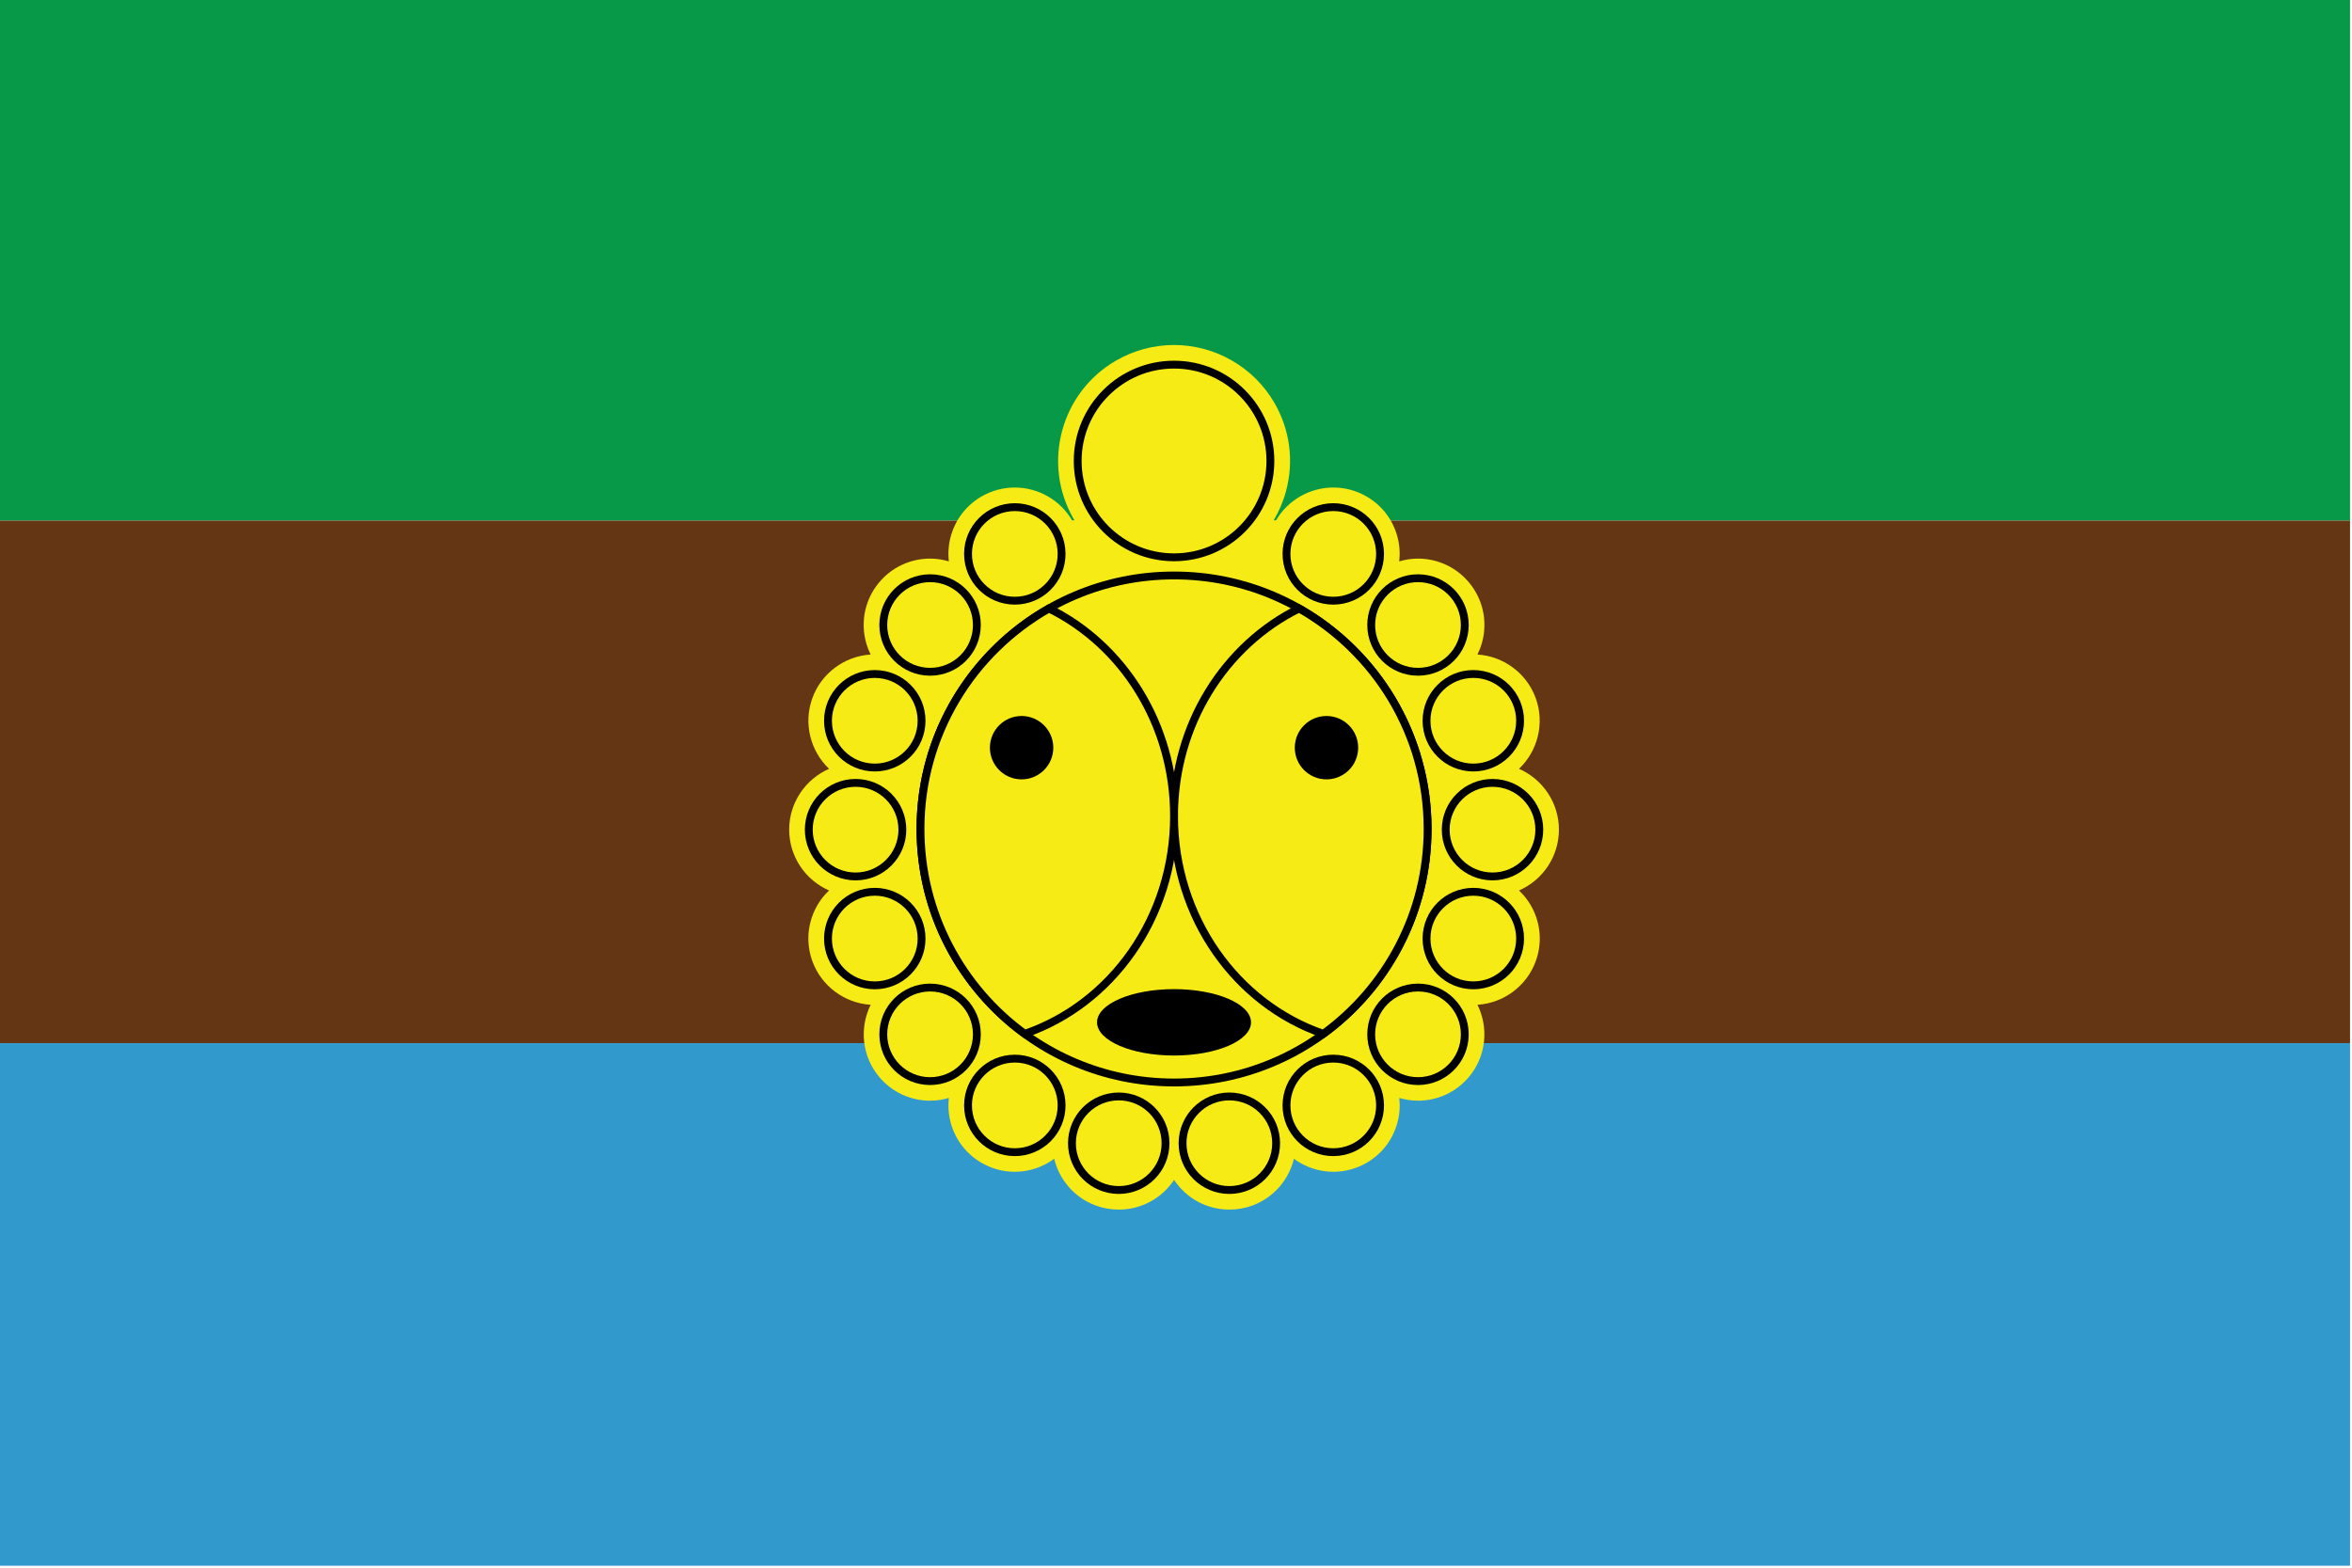 <?xml version="1.0" encoding="utf-8"?>
<!-- Author: Cecil O. Almonte http://www.cecilomar.com/  -->
<!DOCTYPE svg PUBLIC "-//W3C//DTD SVG 1.1//EN" "http://www.w3.org/Graphics/SVG/1.1/DTD/svg11.dtd">
<svg version="1.1" id="Layer_1" xmlns="http://www.w3.org/2000/svg" xmlns:xlink="http://www.w3.org/1999/xlink" x="0px" y="0px"
	 width="600px" height="400px" viewBox="0 0 600 400" enable-background="new 0 0 600 400" xml:space="preserve">
<g>
	<g id="BG">
		<rect x="-0.5" y="-0.5" fill="#089948" width="600" height="133.333"/>
		<rect x="-0.5" y="132.833" fill="#653614" width="600" height="133.333"/>
		<rect x="-0.5" y="266.167" fill="#3299CC" width="600" height="133.333"/>
	</g>
	<path fill="#F6EB14" d="M387.51,227.206c5.979-2.617,10.171-8.583,10.171-15.517c0-6.937-4.194-12.9-10.176-15.52
		c4.726-4.505,6.625-11.546,4.254-18.062c-2.311-6.333-8.196-10.684-14.86-11.104c0.931-1.873,1.522-3.917,1.711-6.063
		c0.396-4.507-0.99-8.897-3.896-12.36c-3.229-3.845-7.957-6.052-12.981-6.052c-1.63,0-3.237,0.25-4.782,0.706
		c0.235-2.081,0.094-4.206-0.467-6.289c-1.17-4.371-3.973-8.023-7.891-10.282c-2.572-1.487-5.497-2.273-8.457-2.273
		c-5.99,0-11.573,3.199-14.605,8.354l-0.619,0.026c1.376-2.315,2.449-4.83,3.165-7.502c2.045-7.632,0.996-15.605-2.955-22.448
		c-5.267-9.125-15.093-14.793-25.64-14.793c-5.166,0-10.273,1.373-14.769,3.968c-14.125,8.153-18.979,26.279-10.827,40.406
		c0.063,0.113,0.141,0.22,0.206,0.332l-0.588,0.056c-3.022-5.182-8.624-8.399-14.635-8.399c-2.96,0-5.885,0.784-8.456,2.271
		c-3.917,2.261-6.721,5.911-7.891,10.282c-0.561,2.083-0.702,4.208-0.467,6.29c-1.544-0.457-3.153-0.707-4.783-0.707
		c-5.024,0-9.755,2.206-12.979,6.051c-2.905,3.463-4.295,7.853-3.897,12.361c0.188,2.146,0.776,4.189,1.71,6.063
		c-6.664,0.419-12.558,4.77-14.861,11.104c-2.371,6.516-0.472,13.558,4.252,18.063c-5.979,2.617-10.172,8.583-10.172,15.521
		c0,6.931,4.19,12.896,10.168,15.514c-1.516,1.441-2.771,3.16-3.683,5.113c-1.91,4.101-2.111,8.701-0.564,12.953
		c2.31,6.334,8.199,10.687,14.866,11.104c-2.897,5.85-2.274,13.111,2.183,18.421c3.229,3.847,7.957,6.052,12.981,6.052
		c1.629,0,3.237-0.248,4.781-0.705c-0.235,2.08-0.095,4.207,0.466,6.289c1.172,4.368,3.974,8.021,7.892,10.283
		c2.572,1.484,5.496,2.271,8.456,2.271c3.673,0,7.189-1.207,10.063-3.323c0.488,2.034,1.352,3.981,2.588,5.749
		c2.596,3.705,6.479,6.18,10.934,6.965c0.979,0.173,1.971,0.259,2.954,0.259c5.832,0,11.041-2.967,14.098-7.579
		c3.054,4.612,8.262,7.579,14.094,7.579c0.982,0,1.979-0.086,2.955-0.259c4.454-0.785,8.338-3.26,10.932-6.965
		c1.237-1.768,2.103-3.715,2.59-5.75c2.873,2.117,6.393,3.324,10.063,3.324c2.959,0,5.884-0.787,8.456-2.271
		c3.918-2.262,6.72-5.915,7.892-10.283c0.562-2.084,0.701-4.209,0.467-6.289c1.544,0.457,3.152,0.705,4.782,0.705
		c5.021,0,9.752-2.205,12.979-6.052c4.457-5.31,5.081-12.573,2.184-18.421c6.667-0.418,12.56-4.771,14.864-11.105
		c1.548-4.25,1.348-8.851-0.565-12.949C390.279,230.367,389.023,228.646,387.51,227.206z"/>
	<circle fill="#F6EB14" stroke="#000000" stroke-width="2" cx="299.5" cy="211.516" r="64.685"/>
	<g>
		<path fill="#F6EB14" stroke="#000000" stroke-width="2" d="M364.184,211.516c0-24.117-13.209-45.137-32.777-56.259
			c-18.837,9.273-31.907,29.502-31.907,52.979c0,25.969,15.986,47.967,38.089,55.553
			C353.704,252.023,364.184,232.998,364.184,211.516z"/>
		<path fill="#F6EB14" stroke="#000000" stroke-width="2" d="M299.5,208.236c0-23.479-13.067-43.708-31.907-52.98
			c-19.565,11.123-32.774,32.143-32.774,56.26c0,21.481,10.479,40.508,26.599,52.271C283.513,256.202,299.5,234.204,299.5,208.236z"
			/>
	</g>
	<g>
		<circle fill="#F6EB14" stroke="#000000" stroke-width="2" cx="380.741" cy="211.691" r="11.936"/>
		<circle fill="#F6EB14" stroke="#000000" stroke-width="2" cx="218.259" cy="211.691" r="11.937"/>
		<circle fill="#F6EB14" stroke="#000000" stroke-width="2" cx="375.844" cy="183.904" r="11.936"/>
		<circle fill="#F6EB14" stroke="#000000" stroke-width="2" cx="223.158" cy="239.478" r="11.937"/>
		<circle fill="#F6EB14" stroke="#000000" stroke-width="2" cx="361.734" cy="159.47" r="11.936"/>
		<circle fill="#F6EB14" stroke="#000000" stroke-width="2" cx="237.266" cy="263.912" r="11.936"/>
		<circle fill="#F6EB14" stroke="#000000" stroke-width="2" cx="340.12" cy="141.333" r="11.936"/>
		<circle fill="#F6EB14" stroke="#000000" stroke-width="2" cx="258.88" cy="282.048" r="11.937"/>
		<circle fill="#F6EB14" stroke="#000000" stroke-width="2" cx="285.393" cy="291.698" r="11.937"/>
		<circle fill="#F6EB14" stroke="#000000" stroke-width="2" cx="313.607" cy="291.698" r="11.937"/>
		<circle fill="#F6EB14" stroke="#000000" stroke-width="2" cx="258.879" cy="141.334" r="11.936"/>
		<circle fill="#F6EB14" stroke="#000000" stroke-width="2" cx="299.5" cy="117.617" r="24.58"/>
		<circle fill="#F6EB14" stroke="#000000" stroke-width="2" cx="340.121" cy="282.048" r="11.937"/>
		<circle fill="#F6EB14" stroke="#000000" stroke-width="2" cx="237.265" cy="159.47" r="11.936"/>
		<circle fill="#F6EB14" stroke="#000000" stroke-width="2" cx="361.734" cy="263.911" r="11.937"/>
		<circle fill="#F6EB14" stroke="#000000" stroke-width="2" cx="223.157" cy="183.905" r="11.936"/>
		<circle fill="#F6EB14" stroke="#000000" stroke-width="2" cx="375.844" cy="239.477" r="11.936"/>
	</g>
	<g>
		<circle cx="260.612" cy="190.774" r="8.085"/>
		<circle cx="338.388" cy="190.774" r="8.085"/>
	</g>
	<ellipse cx="299.5" cy="260.85" rx="19.64" ry="8.471"/>
</g>
</svg>
